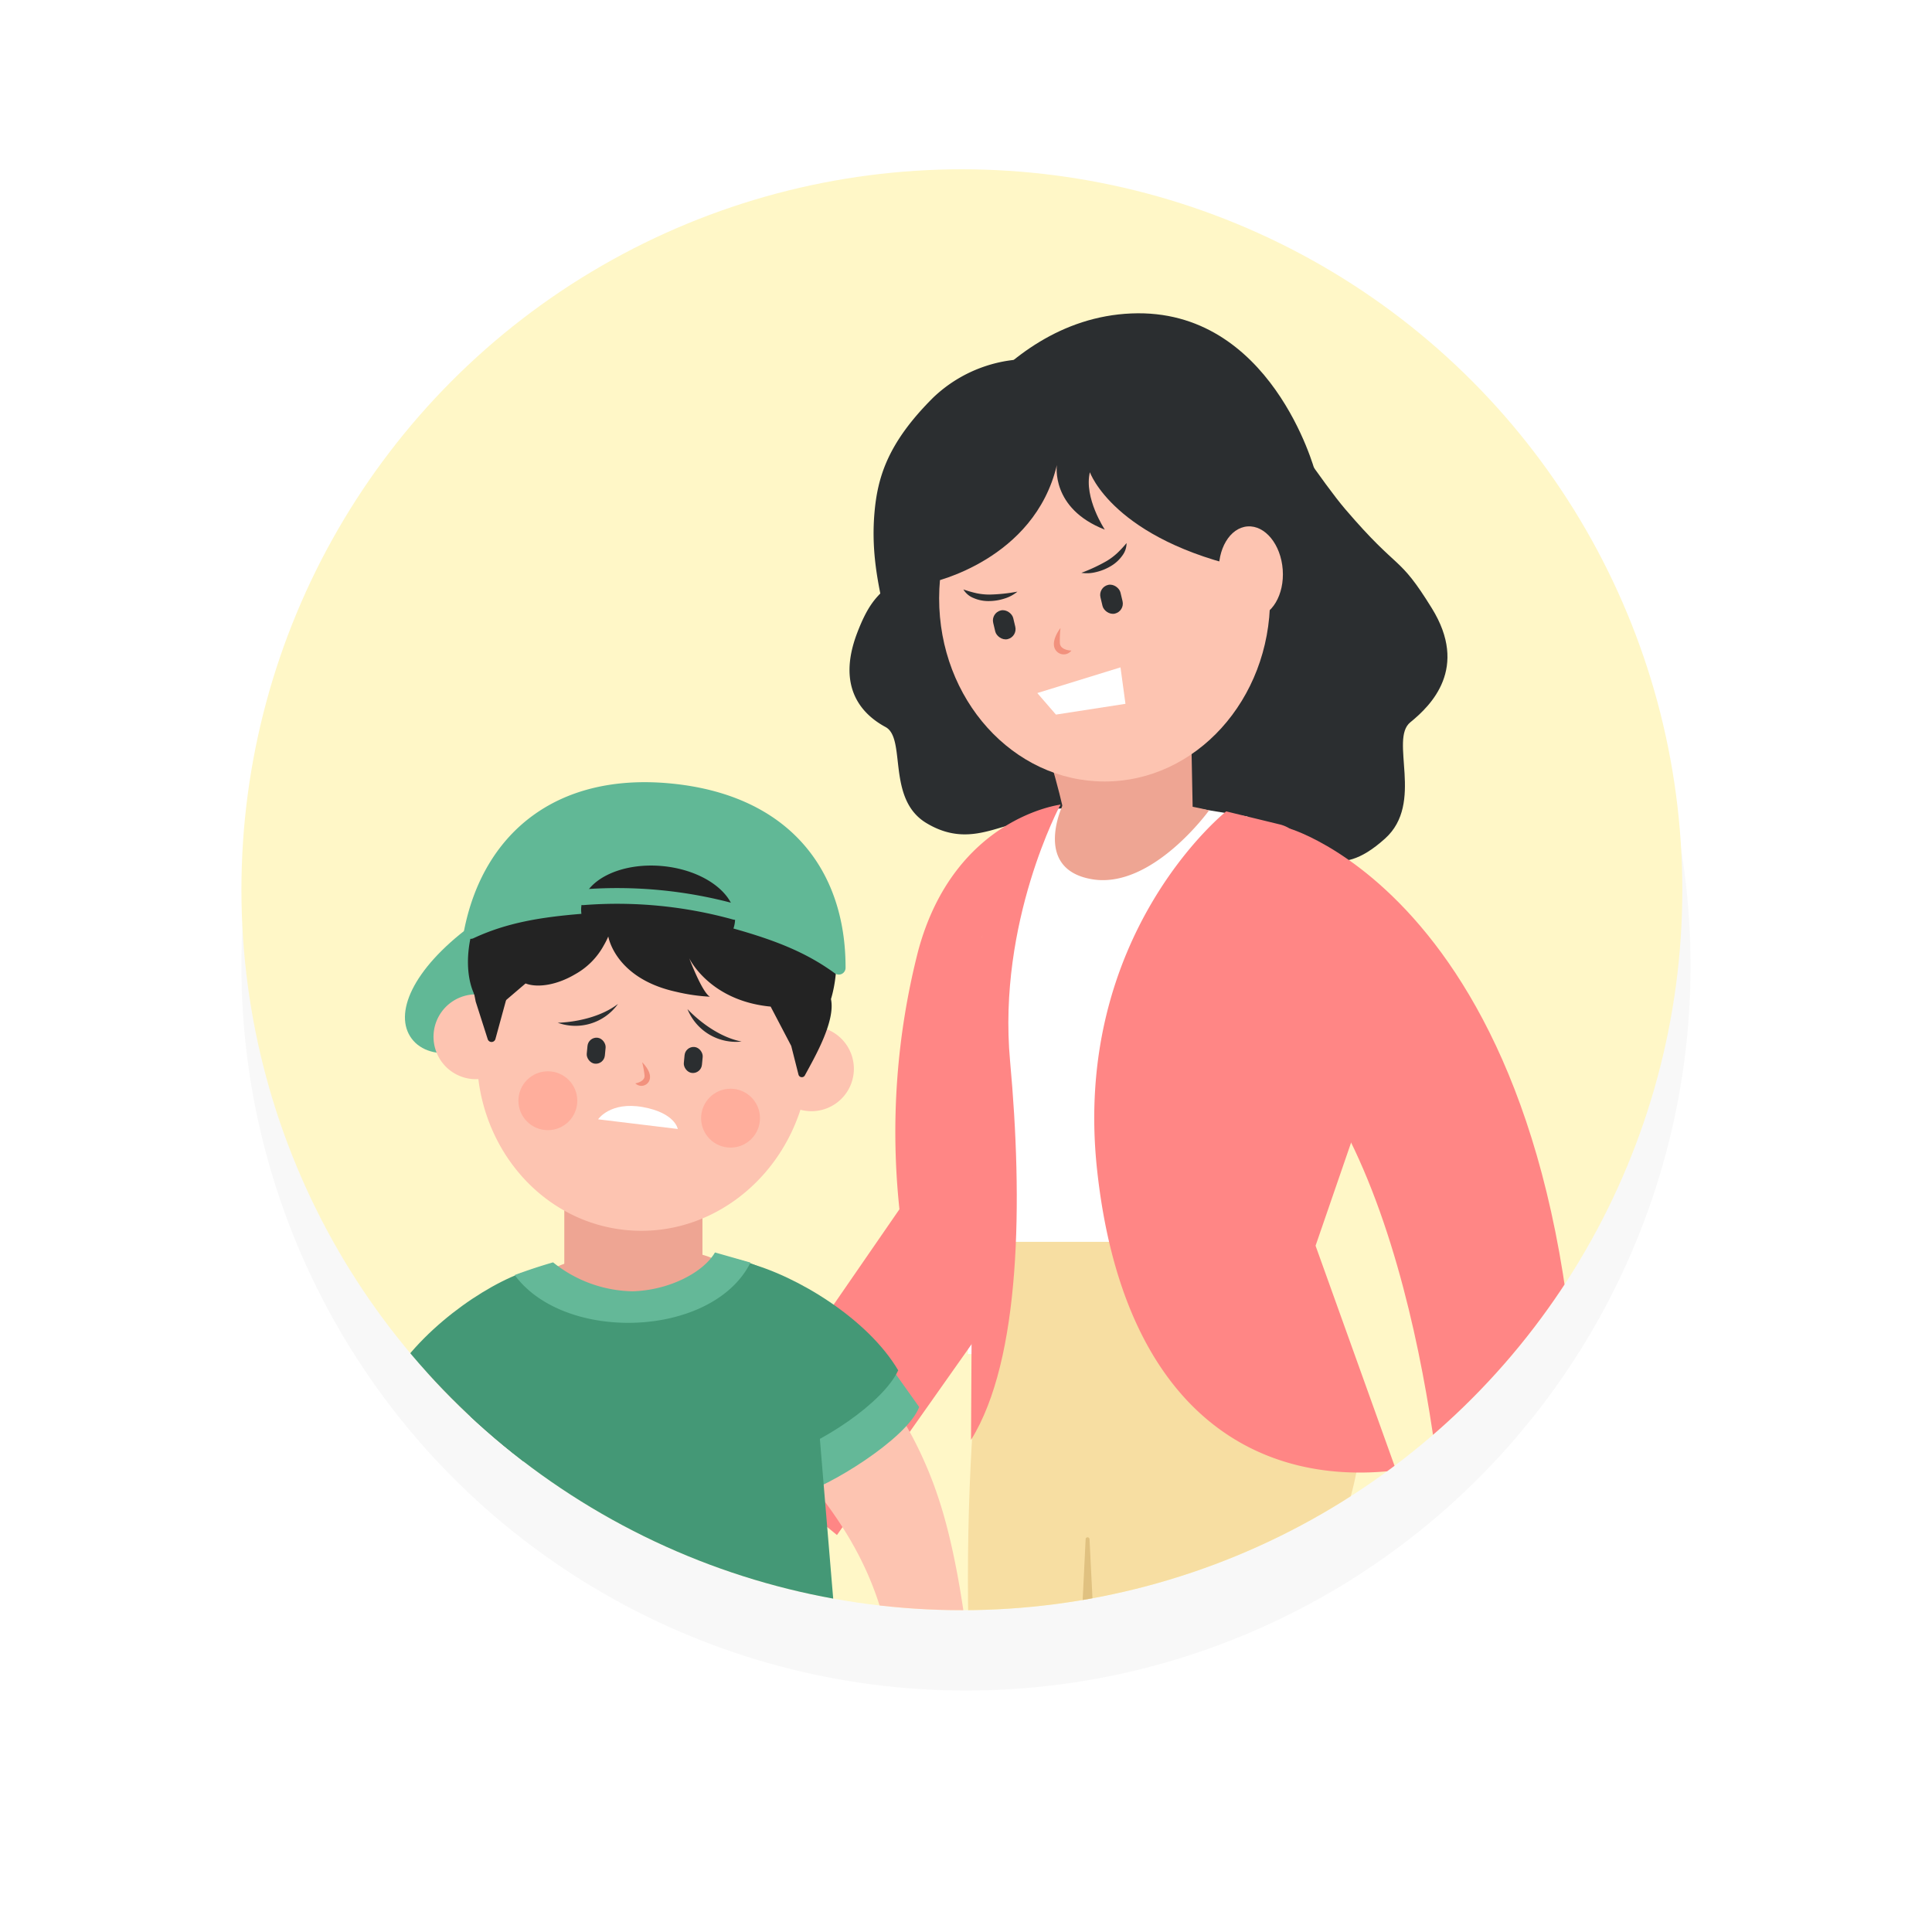 <svg xmlns="http://www.w3.org/2000/svg" xmlns:xlink="http://www.w3.org/1999/xlink" width="240.076" height="240.076" viewBox="0 0 240.076 240.076"><defs><filter id="a" x="0" y="0" width="240.076" height="240.076" filterUnits="userSpaceOnUse"><feOffset dy="10" input="SourceAlpha"/><feGaussianBlur stdDeviation="10" result="b"/><feFlood flood-opacity="0.161"/><feComposite operator="in" in2="b"/><feComposite in="SourceGraphic"/></filter><clipPath id="c"><circle cx="89.525" cy="89.525" r="89.525" fill="none"/></clipPath></defs><g transform="translate(-487.152 -1384.963)"><g transform="matrix(1, 0, 0, 1, 487.15, 1384.96)" filter="url(#a)"><ellipse cx="90.038" cy="90.038" rx="90.038" ry="90.038" transform="translate(30 20)" fill="#f8f8f8"/></g><g transform="translate(-2883.308 -1246.506)"><g transform="translate(3400.46 2652.506)" clip-path="url(#c)"><g transform="translate(-9.15 -6.394)"><circle cx="95.384" cy="95.384" r="95.384" fill="#fff7c7"/><g transform="translate(63.886 24.286)"><rect width="35.385" height="41.915" transform="translate(35.547 87.412)" fill="#fff"/><g transform="translate(20.826 5.434)"><path d="M3486.184,2712.908c2.53-6.58,3.9-3.974,8.462-11.931a17.491,17.491,0,0,0,1.616-4.411,22.283,22.283,0,0,1,6.981-11.669c10.708-9.249,21.643-5.46,21.643-5.46s-1.961,18.192-2.563,21.816c2.676,3.641,5.375,7.361,5.375,7.361s5.636,29.385-3.209,31.863-10.455-1.5-14.775-3.57-8.535,3.584-14.989-.351c-4.93-3.005-2.426-10.5-5.033-11.907S3483.453,2720.011,3486.184,2712.908Z" transform="translate(-3485.213 -2678.669)" fill="#2b2e30"/><g transform="translate(27.987 7.751)"><path d="M3542.2,2687.363s5.312,7.989,8.021,11.157c6.816,7.969,6.528,5.469,10.765,12.322,4.573,7.4-.053,12.03-2.683,14.162s1.771,10.02-3.129,14.44c-6.415,5.787-7.959.33-12.372,3.572s-5.378,8.048-15.836,7.141-10.357-35.107-10.357-35.107,8.368-20.42,8.707-20.57S3542.2,2687.363,3542.2,2687.363Z" transform="translate(-3516.604 -2687.363)" fill="#2b2e30"/></g></g><g transform="translate(44.126 45.474)"><path d="M3511.348,2728.472s6.1,17.487,3.929,21.926c0,0,11.993-1.568,15.51-5.871l-.41-20.947Z" transform="translate(-3511.348 -2723.58)" fill="#eea593"/></g><g transform="translate(22.413 273.743)"><g transform="translate(0 5.613)"><path d="M3497.687,2990.7l-9.332,3.989a1.945,1.945,0,0,0-1.281,2.307c.242.726,1.034,1.394,3.111,1.426,4.613.071,25.032-2.685,25.032-2.685v1.855l9.475-.928s.662-9.384-2.223-10.757Z" transform="translate(-3486.994 -2985.909)"/></g><g transform="translate(10.694)"><path d="M3514.031,2981.762l-15.042,8.257s1.609,3.582,8.733,1.194,16.049-5.986,16.049-5.986l-1.3-5.613Z" transform="translate(-3498.988 -2979.613)" fill="#fdc4b1"/></g></g><g transform="translate(45.131 244.561)"><path d="M3525.232,2981.677l2.268-34.8-15.024,2.369,1.357,32.321Z" transform="translate(-3512.475 -2946.882)" fill="#fdc4b1"/></g><g transform="translate(93.923 233.242)"><g transform="translate(8.877 26.361)"><g transform="translate(0 4.072)"><path d="M3582.559,2984.732l-5.08,8.017a1.893,1.893,0,0,0,.445,2.583c.67.49,1.755.657,3.482-.352,3.838-2.242,18.831-14.753,18.831-14.753l1.2,1.563,7.184-5.51s-5.546-8.235-8.81-7.952Z" transform="translate(-3577.159 -2968.32)"/></g><g transform="translate(5.401)"><path d="M3590.219,2969.774l-7,14.463s3.647,2.214,7.952-3.353,9.3-13.052,9.3-13.052l-4.713-4.079Z" transform="translate(-3583.216 -2963.753)" fill="#fdc4b1"/></g></g><path d="M3598.735,2964.626l-20.724-30.44-10.81,9.494,22.1,26.546Z" transform="translate(-3567.202 -2934.186)" fill="#fdc4b1"/></g><g transform="translate(37.223 61.446)"><path d="M3536.649,2742.588l-6.7-1.094-17.435.1-4.94,6.277-3.969,43.777,27.391-29.684,9.635-5.577" transform="translate(-3503.604 -2741.495)" fill="#fff"/></g><g transform="translate(35.547 115.388)"><path d="M3504.6,2804.937l1.8-.14q-.016-1.406,0-2.8h22.987l8.385,13.694,2.548-.97,9.8,8.812s1.862,4.974-3.4,17.312l7.671,34.181c9.392,14.322,26.338,40.338,38.863,60.531l-24.752,15.528-34.951-56.07-1.524,55.013-30.136-.962s4.341-38.412.976-78.238S3504.6,2804.937,3504.6,2804.937Z" transform="translate(-3501.725 -2801.997)" fill="#f7dea2"/></g><g transform="translate(51.238 61.901)"><g transform="translate(22.909 2.12)"><g transform="translate(19.641 89.068)"><g transform="translate(1.837)"><path d="M3585.3,2852.236c.493-3.933-2.72-7.472-7.176-7.907s-8.468,2.4-8.96,6.333,2.721,7.473,7.176,7.906S3584.805,2856.168,3585.3,2852.236Z" transform="translate(-3569.111 -2844.285)" fill="#fdc4b1"/></g><g transform="translate(0 0.036)"><path d="M3570.549,2855.786s-3.636.613-3.494-3.143,2.679-8.541,10.843-8.31Z" transform="translate(-3567.051 -2844.325)" fill="#fdc4b1"/></g></g><path d="M3546.356,2744.383s38.414,10.984,35.948,90.647h-16.465s-2.274-46.723-20.819-64.661Z" transform="translate(-3545.02 -2744.383)" fill="#ff8685"/></g><path d="M3535.723,2742s-19.242,15.272-16.038,44.615,19.27,39.4,37.157,37.271l-10.016-27.915,8.943-25.956L3545.278,2746a4.359,4.359,0,0,0-3.015-2.408Z" transform="translate(-3519.324 -2742.005)" fill="#ff8685"/></g><g transform="translate(0 61.058)"><g transform="translate(0 80.498)"><g transform="translate(1.837)"><path d="M3480.1,2839.3c.492-3.933-2.72-7.472-7.176-7.907s-8.468,2.4-8.96,6.333,2.72,7.473,7.176,7.907S3479.609,2843.231,3480.1,2839.3Z" transform="translate(-3463.915 -2831.348)" fill="#fdc4b1"/></g><g transform="translate(0 0.036)"><path d="M3465.352,2842.849s-3.635.614-3.493-3.143,2.679-8.54,10.843-8.31Z" transform="translate(-3461.854 -2831.388)" fill="#fdc4b1"/></g></g><g transform="translate(6.412)"><path d="M3509.674,2741.059s-13.154,1.585-17.654,18.07a90.607,90.607,0,0,0-2.355,32.208l-20.619,29.9,12.855,10.583,18.748-26.575-.705-47.805Z" transform="translate(-3469.046 -2741.059)" fill="#ff8685"/></g><g transform="translate(34.698)"><path d="M3513.115,2741.059s-7.852,14.551-6.262,31.861,1.373,37.089-4.851,47.075l.214-38.919s-3.924-13.482,1.168-23.635C3503.384,2757.441,3504.271,2745.37,3513.115,2741.059Z" transform="translate(-3500.773 -2741.059)" fill="#ff8685"/></g></g><g transform="translate(46.349 60.457)"><path d="M3533.006,2741.692a46.716,46.716,0,0,0-18.175-.706s-3.847,8.006,3.625,9.27S3533.006,2741.692,3533.006,2741.692Z" transform="translate(-3513.841 -2740.385)" fill="#eea593"/></g><g transform="translate(62.829 21.838)"><path d="M3532.446,2703.623s-1.319,8.954,4.8,10.544,3.006-10.853,3.006-10.853l-3.551-6.245-1.837,1.246" transform="translate(-3532.326 -2697.068)" fill="#2b2e30"/></g><g transform="translate(29.855)"><path d="M3544.138,2692.157s-5.421-20.294-22.8-19.563-26,20.556-26,20.556" transform="translate(-3495.341 -2672.574)" fill="#2b2e30"/></g><g transform="translate(31.941 12.66)"><ellipse cx="22.751" cy="20.563" rx="22.751" ry="20.563" transform="matrix(0.001, -1, 1, 0.001, 0, 45.501)" fill="#fdc4b1"/></g><g transform="translate(28.836 9.073)"><path d="M3496.465,2707.091s12.686-2.714,15.493-14.559c0,0-.815,5.393,5.954,8.029,0,0-2.62-3.942-1.854-7.135,0,0,2.923,8.393,19.826,12.039l2.494-1.816-5.792-15.294-15.6-5.6-11.564,2.288-8.866,7.47-1.829,8.649,0,2.062-.522,2.183,2.318,1.519" transform="translate(-3494.198 -2682.751)" fill="#2b2e30"/></g><g transform="translate(66.323 26.195)"><ellipse cx="3.971" cy="5.673" rx="3.971" ry="5.673" transform="translate(0 0.581) rotate(-4.198)" fill="#fdc4b1"/></g><g transform="translate(38.386 33.457)"><g transform="translate(0 3.171)"><rect width="2.558" height="3.666" rx="1.279" transform="matrix(0.973, -0.231, 0.231, 0.973, 0, 0.592)" fill="#2b2e30"/></g><g transform="translate(13.328)"><rect width="2.558" height="3.666" rx="1.279" transform="translate(0 0.592) rotate(-13.385)" fill="#2b2e30"/></g></g><g transform="translate(49.64 28.559)"><path d="M3517.532,2708.3a21.136,21.136,0,0,0,3.17-1.483,8.033,8.033,0,0,0,1.281-.965,14.193,14.193,0,0,0,1.161-1.249,2.567,2.567,0,0,1-.524,1.555,4.61,4.61,0,0,1-1.452,1.321,6.336,6.336,0,0,1-1.835.733A4.534,4.534,0,0,1,3517.532,2708.3Z" transform="translate(-3517.532 -2704.607)" fill="#2b2e30"/></g><g transform="translate(34.974 34.319)"><path d="M3507.8,2711.338a21.158,21.158,0,0,1-3.481.365,8.067,8.067,0,0,1-1.595-.165,14.656,14.656,0,0,1-1.639-.471,2.571,2.571,0,0,0,1.251,1.06,4.6,4.6,0,0,0,1.926.383,6.324,6.324,0,0,0,1.95-.319A4.537,4.537,0,0,0,3507.8,2711.338Z" transform="translate(-3501.082 -2711.068)" fill="#2b2e30"/></g><g transform="translate(46.221 39.105)"><path d="M3514.523,2716.436s-1.426,1.779-.53,2.847a1.206,1.206,0,0,0,1.885-.04s-1.4-.018-1.434-.941A13.021,13.021,0,0,1,3514.523,2716.436Z" transform="translate(-3513.697 -2716.436)" fill="#f2917d"/></g><g transform="translate(34.314 2.597)"><path d="M3508.5,2679.137c2.368-.368,17.393-12.121,31.653,8.606l-17.528,6.29-8.1-9.388-14.177,1.259" transform="translate(-3500.342 -2675.488)" fill="#2b2e30"/></g><g transform="translate(23.82 5.678)"><path d="M3509.187,2679a17.282,17.282,0,0,0-13.207,4.74c-5.667,5.642-6.918,9.914-7.3,14.323-.739,8.577,2.563,14.02,1.281,17.063" transform="translate(-3488.572 -2678.943)" fill="#2b2e30"/></g><g transform="translate(49.072 152.104)"><path d="M3535.2,2899.481l-9.839-17.668a48.683,48.683,0,0,1-5.906-18.806l-.982-19.61a.242.242,0,0,0-.483.025l-1.1,22.664c0,5.421,2.478,15.142,5.109,19.882l12.828,26.918Z" transform="translate(-3516.895 -2843.179)" fill="#e0c180"/></g><path d="M3511.388,2725.119l10.338-3.191.618,4.529-8.64,1.338Z" transform="translate(-3467.226 -2677.927)" fill="#fff"/></g><g transform="translate(10.957 82.558)"><path d="M3426.468,2816.727a48.843,48.843,0,0,0-11.04,18.392c-3.891,11.595-4.7,29.792-4.7,29.792s-6.451,7.89-7.824,11.62c-.955,2.594-.126,3.886,1.27,2.008a36.477,36.477,0,0,1,2.525-3.871c-.568,1.192-3.1,6.871-1.526,7.557s1.492-1.936,4.478-6.317c-1.458,3.2-2.979,7.306-1.533,8.148s2.959-5.491,3.983-6.877c-.536,1.941-1.317,6.86.523,6.732s2.165-5.072,3.157-6.608l3.074-4.256c.4.342,1.6,3.612,2.174,3.968.561.347,1.3.151,1.631-1.745.516-3.12-2.2-7.95-2.2-7.95-.308-17.881,4.123-27.043,15.078-38.771,1.851-1.981,4-7.821.618-11.4s-7.377-2.977-9.68-.425Z" transform="translate(-3402.488 -2746.252)" fill="#fdc4b1" fill-rule="evenodd"/><path d="M3483.8,2816.727a48.832,48.832,0,0,1,11.04,18.392c3.892,11.595,4.7,29.792,4.7,29.792s6.45,7.89,7.825,11.62c.955,2.594.126,3.886-1.27,2.008a36.385,36.385,0,0,0-2.524-3.871c.567,1.192,3.1,6.871,1.526,7.557s-1.492-1.936-4.479-6.317c1.459,3.2,2.979,7.306,1.534,8.148s-2.959-5.491-3.984-6.877c.536,1.941,1.316,6.86-.522,6.732s-2.165-5.072-3.158-6.608l-3.074-4.256c-.4.342-1.6,3.612-2.173,3.968-.561.347-1.3.151-1.631-1.745-.517-3.12,2.2-7.95,2.2-7.95.309-17.881-4.123-27.043-15.077-38.771-1.851-1.981-4-7.821-.618-11.4s7.376-2.977,9.679-.425Z" transform="translate(-3410.062 -2746.252)" fill="#fdc4b1" fill-rule="evenodd"/><path d="M3420.1,2823.288c4.348,4.427,9.737,7.8,15.783,8.771l-2.505,5.047c-3.335-.389-13.972-5.326-15.9-9.14l2.623-4.679Z" transform="translate(-3404.113 -2747.19)" fill="#64b898" fill-rule="evenodd"/><path d="M3420.039,2821.679c2.329,3.825,10.5,8.084,16.4,9.246,8.08-7.285,13.133-22.162,2.7-23.5-1-.127-.86-1.45-1.941-1.033-5.86,2.254-14.053,8.463-17.151,15.291Z" transform="translate(-3404.391 -2745.348)" fill="#449876" fill-rule="evenodd"/><path d="M3489.643,2820.116c-3.846,4.872-8.839,8.807-14.746,10.421l3.034,4.749c3.275-.746,13.317-6.8,14.824-10.8l-3.112-4.37Z" transform="translate(-3410.34 -2746.846)" fill="#64b898" fill-rule="evenodd"/><path d="M3488.875,2818.277c-1.9,4.053-9.566,9.167-15.305,10.958-8.816-6.371-15.443-20.618-5.21-23.076.977-.235.7-1.534,1.818-1.238,6.068,1.61,14.882,6.9,18.7,13.356Z" transform="translate(-3409.069 -2745.193)" fill="#449876" fill-rule="evenodd"/><path d="M3434.94,2939.852s.888-38.433.3-54.8,12.368-16.663,15.309-10.095-.126,24.2-1.2,35.552-2.3,29.34-2.3,29.34c1.193,5.812-7.107,7.248-10.234,5.65s-1.88-5.65-1.88-5.65Z" transform="translate(-3405.98 -2752.358)" fill="#fdc4b1" fill-rule="evenodd"/><path d="M3435.449,2912.055c.092-9.934.1-20.312-.14-27a26.226,26.226,0,0,1,.1-3.511,105.285,105.285,0,0,1,7.542-10.485,7.058,7.058,0,0,1,7.67,3.9c2.941,6.569-.126,24.2-1.2,35.552-.071.742-.142,1.514-.212,2.3-5.309-.063-9.91-.365-13.757-.76Z" transform="translate(-3406.044 -2752.358)" fill="#eea593" fill-rule="evenodd"/><path d="M3434.9,2946.678l-.586-9.778c3.419.065,9.067.074,13.72.063-.518,5.69-.875,9.662-.875,9.662,1.192,5.813-7.6,8.279-10.732,6.68s-2.175-6.172-1.527-6.628Z" transform="translate(-3405.93 -2759.51)" fill="#f0f8ff" fill-rule="evenodd"/><path d="M3434.169,2947.861c-1.177.242-7.164,7.2-6.615,11.926h23.519s.438-5.4-4.646-11.978c-9.346,2.706-12.716,1.258-12.259.052Z" transform="translate(-3405.202 -2760.693)" fill="#fccc30" fill-rule="evenodd"/><path d="M3427.88,2960.808h22.442a1.253,1.253,0,0,1,1.251,1.251h0a1.254,1.254,0,0,1-1.251,1.251H3427.88a1.255,1.255,0,0,1-1.251-1.251h0a1.254,1.254,0,0,1,1.251-1.251Z" transform="translate(-3405.105 -2762.103)" fill="#cd9e1d" fill-rule="evenodd"/><path d="M3432.607,2952.13a.775.775,0,0,1-.9-.312c-.137-.275.039-.584.395-.688a14.125,14.125,0,0,1,4.343-.458,7.5,7.5,0,0,1,3.495.913.461.461,0,0,1,.112.755.838.838,0,0,1-.975.078,5.888,5.888,0,0,0-2.709-.677,12.218,12.218,0,0,0-3.765.39Z" transform="translate(-3405.651 -2761.001)" fill="#cd9e1d" fill-rule="evenodd"/><path d="M3432.11,2954.32a.777.777,0,0,1-.9-.312c-.137-.275.039-.585.4-.688a14.112,14.112,0,0,1,4.342-.458,7.508,7.508,0,0,1,3.5.914.461.461,0,0,1,.112.754.84.84,0,0,1-.975.078,5.906,5.906,0,0,0-2.709-.677,12.219,12.219,0,0,0-3.766.39Z" transform="translate(-3405.597 -2761.239)" fill="#cd9e1d" fill-rule="evenodd"/><path d="M3478.9,2938.609s-1.172-37.19-.588-53.555-12.368-16.663-15.309-10.095.126,24.2,1.2,35.552,2.145,29.015,2.145,29.015l4.8,8.664,7.755-9.582Z" transform="translate(-3408.916 -2752.358)" fill="#fdc4b1" fill-rule="evenodd"/><path d="M3478.277,2911.469c-.147-9.647-.2-19.756.038-26.415.585-16.363-12.368-16.663-15.309-10.095s.126,24.2,1.2,35.552c.064.68.13,1.385.193,2.1,4.3-.2,8.931-.572,13.879-1.147Z" transform="translate(-3408.916 -2752.358)" fill="#eea593" fill-rule="evenodd"/><path d="M3479.345,2945.709a86.673,86.673,0,0,0,.269-8.793c-4.337.03-9.583.037-13.786.015.51,5.6.889,9.7.889,9.7l4.873,8.708,7.756-9.634Z" transform="translate(-3409.356 -2759.512)" fill="#f0f8ff" fill-rule="evenodd"/><path d="M3466.579,2947.7s-2.1,1.5-2.592,5.273a16.993,16.993,0,0,0,.481,6.763l25.4.967,2.9-1.308c.8-6.626-10.244-10.628-13.645-12.614-.9,1.543-9.879,6.213-12.552.917Z" transform="translate(-3409.141 -2760.581)" fill="#fccc30" fill-rule="evenodd"/><path d="M3491.619,2952.995q-.455-.36-.938-.7a9.549,9.549,0,0,0-2.259,1.533.459.459,0,0,0,.032.715.655.655,0,0,0,.828-.048,8.459,8.459,0,0,1,2.337-1.5Z" transform="translate(-3411.789 -2761.179)" fill="#cd9e1d" fill-rule="evenodd"/><path d="M3489.239,2951.279q-.506-.318-1.02-.619a8.72,8.72,0,0,0-1.516,1.129.459.459,0,0,0,.03.715.654.654,0,0,0,.828-.048,7.923,7.923,0,0,1,1.677-1.177Z" transform="translate(-3411.603 -2761.002)" fill="#cd9e1d" fill-rule="evenodd"/><path d="M3464.392,2960.808h28.017a1.254,1.254,0,0,1,1.251,1.251h0a1.255,1.255,0,0,1-1.251,1.251h-28.017a1.255,1.255,0,0,1-1.25-1.251h0a1.254,1.254,0,0,1,1.25-1.251Z" transform="translate(-3409.065 -2762.103)" fill="#cd9e1d" fill-rule="evenodd"/><path d="M3431.668,2868.142c-.8,13.992-2.535,34.712-2.733,39.451l23.04.009.669-24.8c1.277-.009,1.853-.1,3.129-.106l.76,24.924,24.243-.781c-.635-11.181-4.055-34.843-4.478-47.744,0,0-37.627-3.7-44.63,9.048Z" transform="translate(-3405.355 -2751.019)" fill="#fdd235" fill-rule="evenodd"/><path d="M3430.529,2863.866s1.255-39.023,2.158-46.381c.8-6.515,4.131-10.329,9.3-12.2,4.594,5.01,16.983,5.15,20.946-1.369,6.688.908,11.227,4.062,11.9,13.078.829,11.089,3.895,46.829,3.895,46.829,1.369.342-28.828,5.85-48.2.039Z" transform="translate(-3405.528 -2745.089)" fill="#449876" fill-rule="evenodd"/><rect width="17.166" height="11.941" transform="translate(38.315 49.086)" fill="#eea593"/><path d="M3442.461,2806.153c2.445-1.781,8.224-2.935,12.283-3.082,3.386-.124,7.742.182,9.633,1.552-1.812,2.354-6.657,4.239-10.959,4.239s-8.714-1.918-10.957-2.708Z" transform="translate(-3406.822 -2744.994)" fill="#eea593" fill-rule="evenodd"/><path d="M3443.315,2804.7a16.163,16.163,0,0,0,9.91,3.6c4.775-.153,8.877-2.5,10.21-4.828l4.416,1.258c-4.689,9.359-23.077,10.025-29.3,1.552.659-.246,2.354-.882,4.767-1.579Z" transform="translate(-3406.398 -2745.04)" fill="#64b898" fill-rule="evenodd"/><g transform="translate(18.511 12.202)"><path d="M3424.086,2771.277c2.271,3.044,8.291,2.446,15.507-2.941s11.227-12.22,8.955-15.264-9.964-1.144-17.18,4.243S3421.814,2768.233,3424.086,2771.277Z" transform="translate(-3423.25 -2751.62)" fill="#61b896"/></g><g transform="translate(22.064 10.759)"><path d="M3433.007,2765.626a5.318,5.318,0,0,1,.831.153c3.133-9.34,11.995-16.62,21.643-15.7s16.978,9.75,18.286,19.516a5.272,5.272,0,1,1-.938,10.346c-3.066,9.463-11.9,15.883-21.623,14.955s-17.18-8.9-18.4-18.766a5.331,5.331,0,0,1-.8-.009,5.271,5.271,0,0,1,1-10.495Z" transform="translate(-3427.235 -2750.001)" fill="#fdc4b1" fill-rule="evenodd"/></g><g transform="translate(40.996 31.642)"><g transform="translate(12.063 1.151)"><rect width="2.262" height="3.243" rx="1.131" transform="translate(2.252 3.443) rotate(-174.551)" fill="#2b2e30"/></g><rect width="2.262" height="3.243" rx="1.131" transform="translate(2.252 3.443) rotate(-174.551)" fill="#2b2e30"/></g><g transform="translate(32.613 35.921)"><circle cx="3.658" cy="3.658" r="3.658" fill="#ffae9c"/></g><g transform="translate(55.315 38.087)"><circle cx="3.658" cy="3.658" r="3.658" fill="#ffae9c"/></g><g transform="translate(47.144 34.796)"><path d="M3456.21,2776.962s1.466,1.384.811,2.43a1.067,1.067,0,0,1-1.656.194s1.22-.186,1.141-1A11.476,11.476,0,0,0,3456.21,2776.962Z" transform="translate(-3455.365 -2776.962)" fill="#f2917d"/></g><g transform="translate(26.341 4.303)"><path d="M3434.76,2767.019c-2.7-1.468-3.55-6.288-1.844-11.246,1.143-3.319,4.886-7.729,7.667-7.709h0c9.7-7.3,18.411-5.378,22.93-2.63a6.412,6.412,0,0,0-1.152-2.127.338.338,0,0,1,.412-.513,9.96,9.96,0,0,1,5.069,5.414c13.715,4.005,9.3,17.195,9.3,17.195.6,2.816-2.167,7.471-3.238,9.478a.43.43,0,0,1-.8-.1l-.9-3.556-2.557-4.884c-7.62-.727-10.114-6-10.114-6s1.6,4.253,2.57,4.769a23,23,0,0,1-4.152-.6v0c-7.657-1.66-8.479-6.884-8.479-6.884a10.266,10.266,0,0,1-.556,1.1,9.076,9.076,0,0,1-3.573,3.6c-2.251,1.33-4.634,1.714-6.153,1.139l-3.928,3.357" transform="translate(-3432.032 -2742.761)" fill="#232323"/><g transform="translate(0.476 20.515)"><path d="M3436.862,2767.9l-1.353,4.95a.5.5,0,0,1-.966.021l-1.485-4.643-.492-2.46" transform="translate(-3432.566 -2765.771)" fill="#232323"/></g></g><g transform="translate(25.836)"><g transform="translate(13.825 13.149)"><path d="M3466.751,2756.624a.976.976,0,0,0,.356-1.912,55.876,55.876,0,0,0-19.237-1.857.976.976,0,0,0,.159,1.946,53.917,53.917,0,0,1,18.55,1.79A.988.988,0,0,0,3466.751,2756.624Z" transform="translate(-3446.973 -2752.682)" fill="#61b896"/></g><path d="M3456.173,2748.358c-5.274-.5-9.806,1.781-10.123,5.1a3.854,3.854,0,0,0,.021.831c-5.146.422-9.325,1.122-13.4,3.026a.84.84,0,0,1-1.19-.909c2.336-11.965,11.3-19.69,25.67-18.319,14.651,1.4,21.774,10.691,21.744,22.923a.84.84,0,0,1-1.344.661c-3.635-2.662-7.608-4.157-12.588-5.559a3.93,3.93,0,0,0,.185-.833C3465.466,2751.962,3461.447,2748.861,3456.173,2748.358Z" transform="translate(-3431.466 -2737.934)" fill="#61b896"/></g><path d="M3444.544,2771.172s4.453-.02,7.49-2.336A6.5,6.5,0,0,1,3444.544,2771.172Z" transform="translate(-3407.048 -2741.285)" fill="#2b2e30"/><path d="M3462.627,2769.549s2.977,3.31,6.727,4.038A6.5,6.5,0,0,1,3462.627,2769.549Z" transform="translate(-3409.009 -2741.362)" fill="#2b2e30"/><path d="M3450.175,2784.714s1.5-2.242,5.54-1.524,4.361,2.725,4.361,2.725" transform="translate(-3407.659 -2742.826)" fill="#fff"/></g></g></g></g></g></svg>